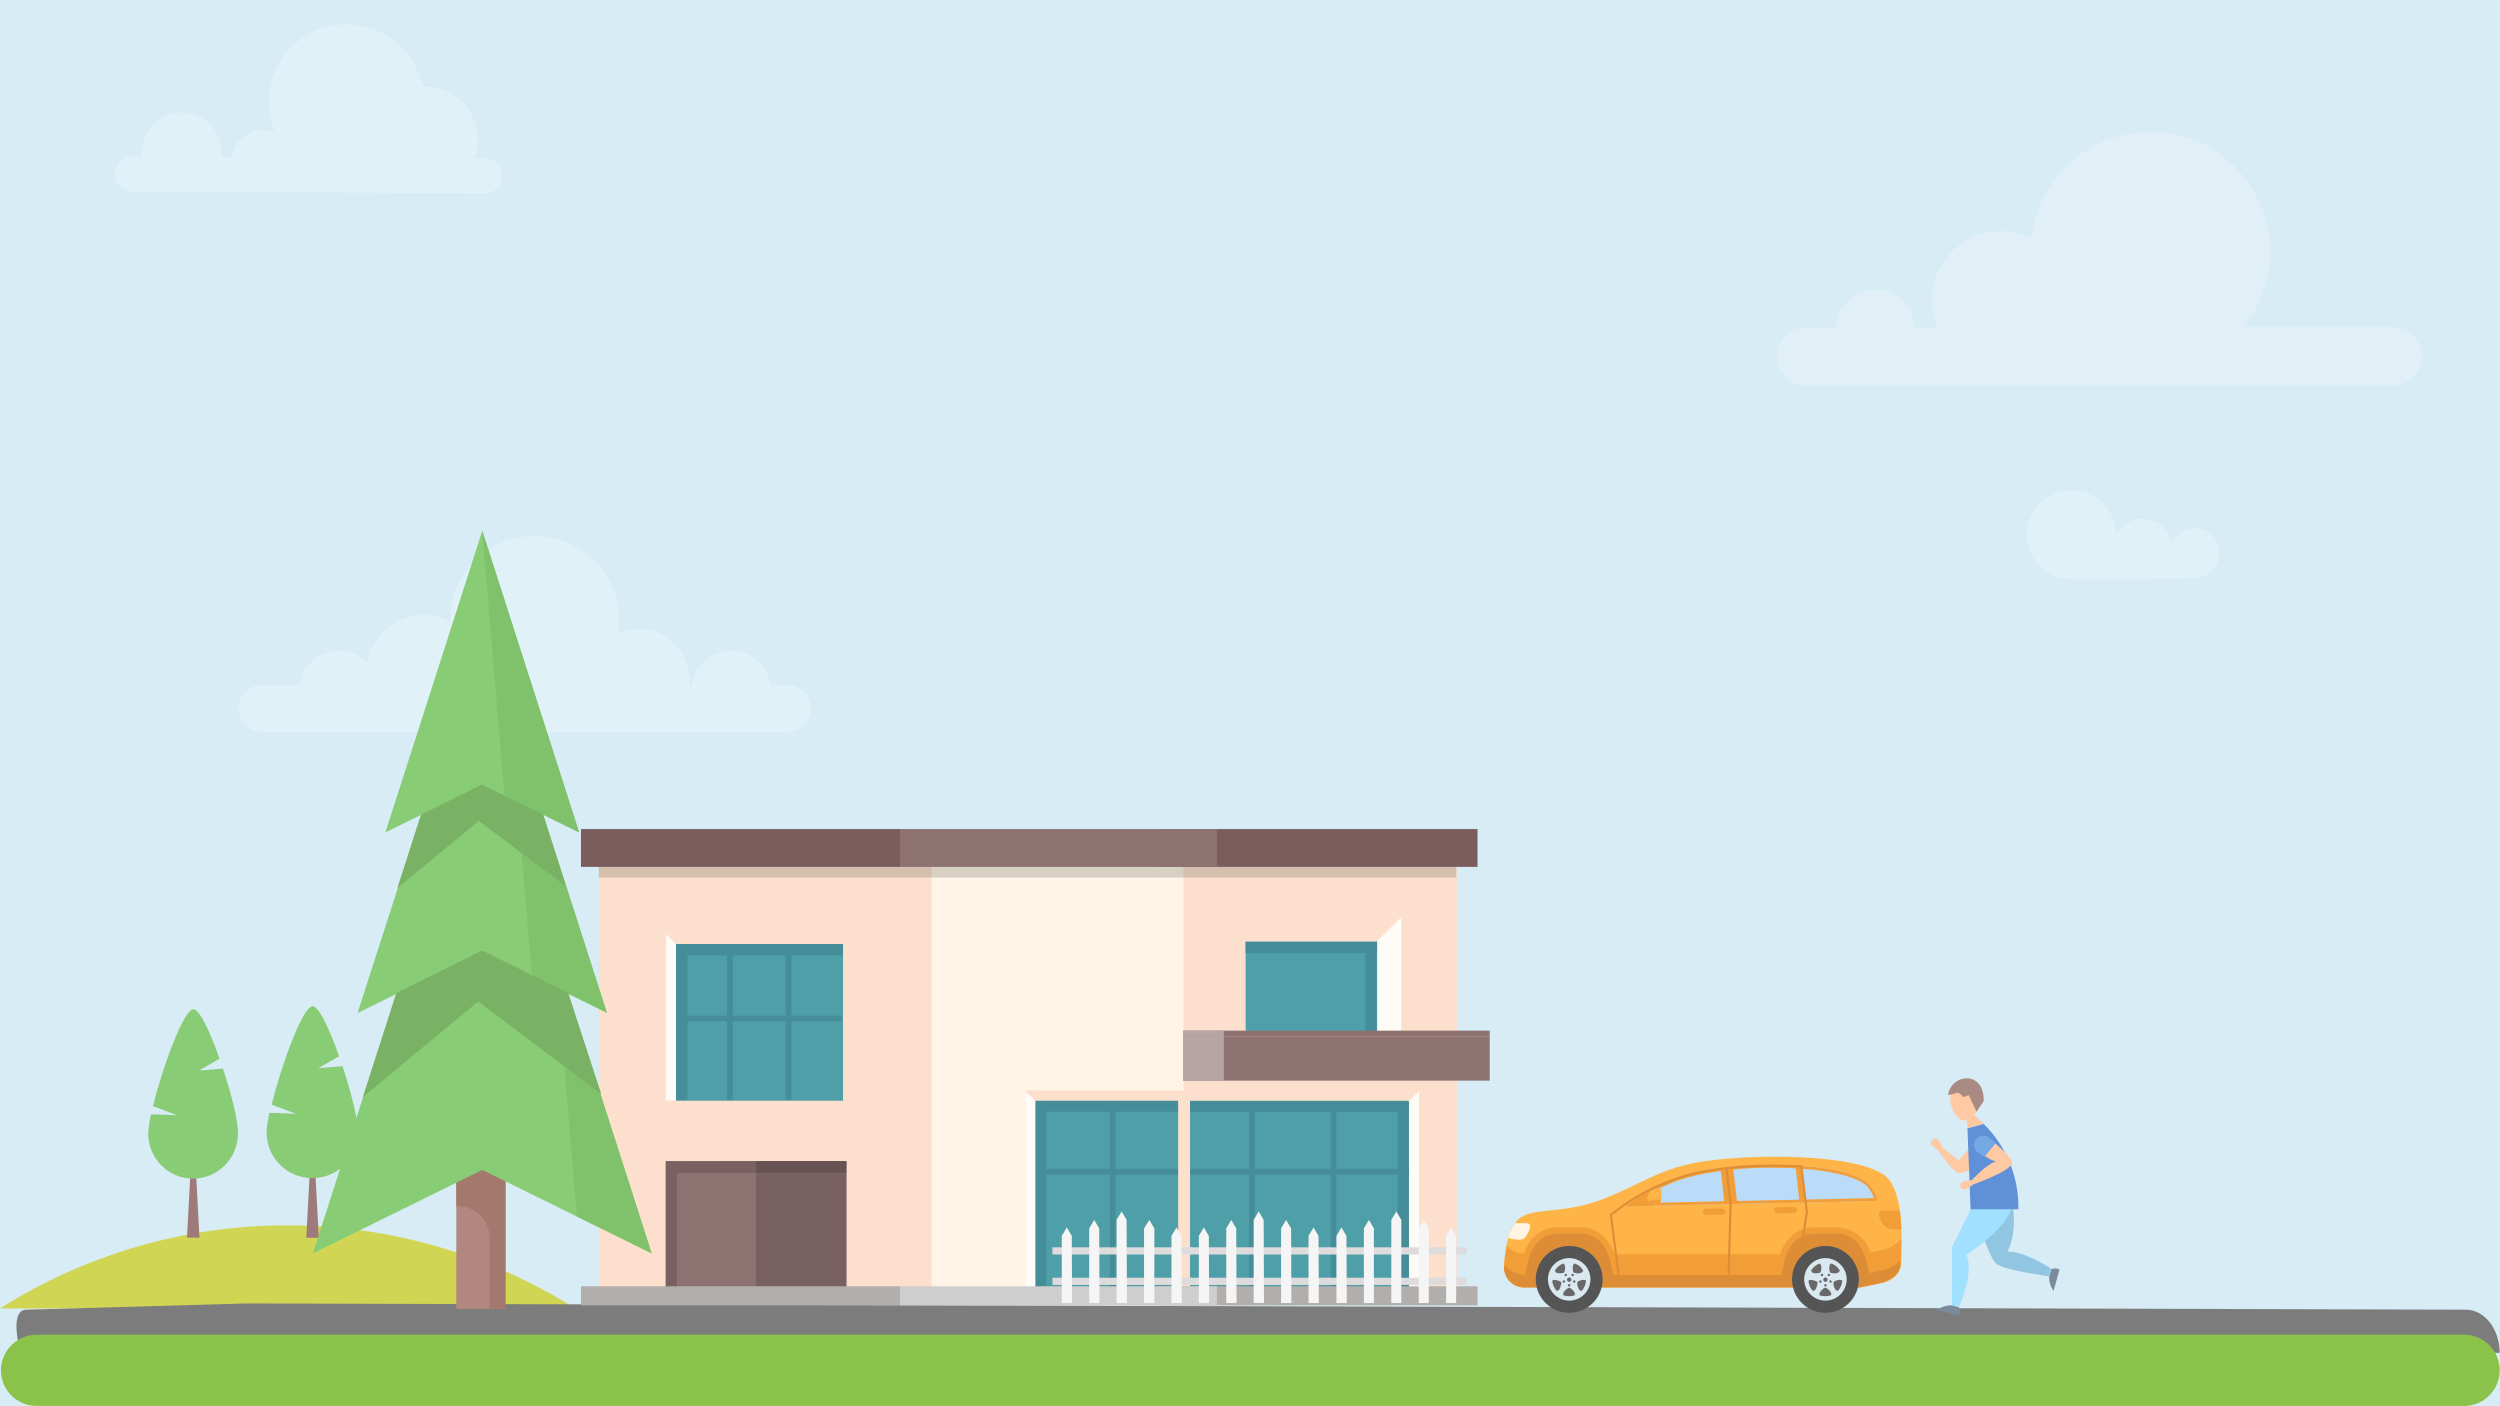 <?xml version="1.0" encoding="utf-8"?>
<!-- Generator: Adobe Illustrator 23.0.1, SVG Export Plug-In . SVG Version: 6.00 Build 0)  -->
<svg version="1.1" id="Слой_1" xmlns="http://www.w3.org/2000/svg" xmlns:xlink="http://www.w3.org/1999/xlink" x="0px" y="0px"
	 viewBox="0 0 800 450" style="enable-background:new 0 0 800 450;" xml:space="preserve">
<style type="text/css">
	.st0{fill:#D7ECF4;}
	.st1{fill:#D0D654;}
	.st2{fill:#9E7A7A;}
	.st3{fill:#88CC75;}
	.st4{fill:#7C7C7C;}
	.st5{fill:#FFF4E6;}
	.st6{fill:#FCDFCD;}
	.st7{fill:#8E7272;}
	.st8{opacity:0.15;enable-background:new    ;}
	.st9{fill:#4E9FA8;}
	.st10{fill:#FFFCF8;}
	.st11{fill:#448D99;}
	.st12{fill:#B7A5A5;}
	.st13{fill:#7C5D5D;}
	.st14{fill:#B2AEAB;}
	.st15{fill:#CECECE;}
	.st16{fill:#DDDBDB;}
	.st17{fill:#F5F5F5;}
	.st18{fill-rule:evenodd;clip-rule:evenodd;fill:#FFB448;}
	.st19{fill-rule:evenodd;clip-rule:evenodd;fill:#BBDCF9;}
	.st20{fill-rule:evenodd;clip-rule:evenodd;fill:#F29E38;}
	.st21{fill-rule:evenodd;clip-rule:evenodd;fill:#DD8D36;}
	.st22{fill:#565555;}
	.st23{fill:#DAE9EF;}
	.st24{fill-rule:evenodd;clip-rule:evenodd;fill:#686868;}
	.st25{fill-rule:evenodd;clip-rule:evenodd;fill:#565555;}
	.st26{fill-rule:evenodd;clip-rule:evenodd;fill:#DAE9EF;}
	.st27{fill-rule:evenodd;clip-rule:evenodd;fill:#FFF5E1;}
	.st28{fill:#7B8B9B;}
	.st29{fill:#91C6E2;}
	.st30{fill:#A1E0FF;}
	.st31{fill:#FFC9A4;}
	.st32{fill:#6091D8;}
	.st33{fill:#AA8B83;}
	.st34{fill:#76A8E5;}
	.st35{fill:#8BC34A;}
	.st36{opacity:0.432;fill:#EFF6F8;enable-background:new    ;}
	.st37{opacity:0.278;fill:#F8FFFF;enable-background:new    ;}
	.st38{fill:#B2877F;}
	.st39{fill:#A3786D;}
	.st40{fill:#80C16B;}
	.st41{fill:#79B264;}
</style>
<rect class="st0" width="800" height="450"/>
<path id="Path_5620" class="st1" d="M184,418.7c-27.5-17.4-59.4-26.6-92-26.6l0,0c-32.6,0-64.5,9.2-92,26.6H184z"/>
<g id="Group_2782" transform="translate(614.612 364.393)">
	<path id="Path_3161" class="st2" d="M-512.6,31.7c-2.2-41.6-2-37.7-2-39l0,0.5l0-0.5c0,1.4,0.2-2.6-2,39H-512.6z"/>
	<path id="Path_3162" class="st3" d="M-505-23.2l-7.7,0.6l6.6-3.8c-0.9-2.6-5.7-16-8.5-16c-3.2,0.1-10,19-13.1,31.5l7.8,2.9
		l-8.5-0.3c-0.5,2.1-0.8,4.2-0.9,6.3c0,8,6.5,14.6,14.6,14.6h0C-506.5,12.6-500,6-500-2C-500-5.8-502.2-14.7-505-23.2z"/>
</g>
<g id="Group_2783" transform="translate(597.436 364.863)">
	<path id="Path_3163" class="st2" d="M-533.6,31.2c-2.2-41-2-37.1-2-38.5l0,0.5l0-0.5c0,1.3,0.2-2.6-2,38.5H-533.6z"/>
	<path id="Path_3164" class="st3" d="M-526.1-22.9l-7.6,0.6l6.5-3.8c-0.9-2.6-5.6-15.8-8.4-15.8c-3.1,0.1-9.9,18.8-12.9,31l7.7,2.9
		l-8.3-0.3c-0.5,2-0.8,4.1-0.9,6.2c0,7.9,6.4,14.4,14.3,14.4h0c7.9,0,14.4-6.4,14.4-14.4l0,0C-521.1-5.7-523.3-14.5-526.1-22.9z"/>
</g>
<path id="Path_5619" class="st4" d="M799.9,432.9L6.8,433.6c0,0-4.4-14.5,1.7-14.5l70.3-2l710.3,2
	C795,419.1,799.9,425.3,799.9,432.9z"/>
<g id="Group_2784" transform="translate(660.109 338.708)">
	<rect id="Rectangle_1445" x="-362.4" y="-61.3" class="st5" width="81.4" height="135.5"/>
	<rect id="Rectangle_1446" x="-468.5" y="-61.3" class="st6" width="106.5" height="135.5"/>
	<rect id="Rectangle_1447" x="-281.4" y="-8.2" class="st6" width="87.5" height="82.4"/>
	<rect id="Rectangle_1448" x="-281.4" y="-61.3" class="st6" width="87.5" height="53.1"/>
	<g id="Group_1423" transform="translate(12.299 48.117)">
		<rect id="Rectangle_1449" x="-459.4" y="-15.3" class="st7" width="57.9" height="41.3"/>
		<rect id="Rectangle_1450" x="-430.5" y="-15.3" class="st8" width="28.9" height="41.3"/>
		<path id="Path_3206" class="st8" d="M-401.4-15.3l-58,0.1v41.4h3.6v-37.7h54.3L-401.4-15.3z"/>
	</g>
	<g id="Group_1425" transform="translate(64.412 37.949)">
		<rect id="Rectangle_1451" x="-396.5" y="-24.7" class="st9" width="123.1" height="60.9"/>
		<g id="Group_1424" transform="translate(0.021)">
			<path id="Path_3207" class="st6" d="M-270.4-27.6l-3.3,3.3h-122.8v-3.3v-0.1L-270.4-27.6z"/>
			<path id="Path_3208" class="st10" d="M-273.7-24.3v60.6l3.3,0v-63.8L-273.7-24.3z"/>
		</g>
		<rect id="Rectangle_1452" x="-298.7" y="-24.1" class="st11" width="1.8" height="60.3"/>
		<rect id="Rectangle_1453" x="-324.8" y="-24.1" class="st11" width="1.8" height="60.3"/>
		<rect id="Rectangle_1454" x="-277.3" y="-24.1" class="st11" width="3.6" height="60.3"/>
		<rect id="Rectangle_1455" x="-396.1" y="-2.6" class="st11" width="122.3" height="1.8"/>
		<rect id="Rectangle_1456" x="-396.5" y="-24.4" class="st11" width="122.6" height="3.6"/>
		<rect id="Rectangle_1457" x="-394.9" y="-21.3" class="st9" width="49.6" height="57.5"/>
		<rect id="Rectangle_1458" x="-396.1" y="-2.6" class="st11" width="50.7" height="1.8"/>
		<rect id="Rectangle_1459" x="-396.5" y="-27.5" class="st6" width="51" height="3.1"/>
		<rect id="Rectangle_1460" x="-393.2" y="-24.4" class="st11" width="47.8" height="3.5"/>
		<rect id="Rectangle_1461" x="-369.4" y="-24.1" class="st11" width="1.8" height="60.3"/>
		<rect id="Rectangle_1462" x="-393.3" y="-24.1" class="st11" width="3.6" height="60.3"/>
		<path id="Path_3209" class="st10" d="M-393.2-24.3v60.6l-3.3,0v-63.8L-393.2-24.3z"/>
	</g>
	<rect id="Rectangle_1463" x="-261.5" y="-37.6" class="st9" width="42.3" height="29.4"/>
	<g id="Group_1426" transform="translate(96.387 12.797)">
		<path id="Path_3210" class="st6" d="M-308.2-58l-7.8,7.8h-41.9v-3.3V-58L-308.2-58z"/>
		<path id="Path_3211" class="st10" d="M-315.8-50.4V-21l7.7,0V-58L-315.8-50.4z"/>
	</g>
	<rect id="Rectangle_1464" x="-223.2" y="-37" class="st11" width="3.6" height="28.8"/>
	<rect id="Rectangle_1465" x="-261.5" y="-37.3" class="st11" width="41.9" height="3.6"/>
	<rect id="Rectangle_1466" x="-281.3" y="10.6" class="st6" width="2" height="63.6"/>
	<rect id="Rectangle_1467" x="-283.1" y="10.6" class="st6" width="2" height="63.6"/>
	<rect id="Rectangle_1468" x="-281.4" y="-8.9" class="st7" width="98" height="1.8"/>
	<rect id="Rectangle_1469" x="-468.5" y="-61.5" class="st8" width="274.4" height="3.6"/>
	<rect id="Rectangle_1470" x="-281.4" y="-7.1" class="st7" width="98" height="14.2"/>
	<rect id="Rectangle_1471" x="-281.5" y="-8.9" class="st12" width="13" height="1.8"/>
	<rect id="Rectangle_1472" x="-281.5" y="-7.1" class="st12" width="13" height="14.3"/>
	<g id="Group_1428" transform="translate(12.36 15.214)">
		<rect id="Rectangle_1473" x="-456.4" y="-52.1" class="st9" width="53.7" height="50.4"/>
		<g id="Group_1427">
			<path id="Path_3212" class="st6" d="M-459.3-55.1l3.3,3.3h53.4V-55v-0.1L-459.3-55.1z"/>
			<path id="Path_3213" class="st10" d="M-456.1-51.8v50l-3.3,0V-55L-456.1-51.8z"/>
		</g>
		<rect id="Rectangle_1474" x="-421" y="-51.7" class="st11" width="1.8" height="49.8"/>
		<rect id="Rectangle_1475" x="-439.8" y="-51.7" class="st11" width="1.8" height="49.8"/>
		<rect id="Rectangle_1476" x="-456.1" y="-51.7" class="st11" width="3.6" height="49.8"/>
		<rect id="Rectangle_1477" x="-455.9" y="-28.9" class="st11" width="52.9" height="1.8"/>
		<rect id="Rectangle_1478" x="-455.9" y="-51.8" class="st11" width="53.2" height="3.6"/>
	</g>
	<rect id="Rectangle_1479" x="-474.2" y="-73.4" class="st13" width="102.5" height="12.1"/>
	<rect id="Rectangle_1480" x="-289.8" y="-73.4" class="st13" width="102.5" height="12.1"/>
	<rect id="Rectangle_1481" x="-372.1" y="-73.4" class="st7" width="101.4" height="12.1"/>
	<rect id="Rectangle_1482" x="-474.2" y="72.9" class="st14" width="102.5" height="6.1"/>
	<rect id="Rectangle_1483" x="-289.8" y="72.9" class="st14" width="102.5" height="6.1"/>
	<rect id="Rectangle_1484" x="-372.1" y="72.9" class="st15" width="101.4" height="6.1"/>
</g>
<g id="Group_2786" transform="translate(728.483 394.161)">
	<g id="Group_1482" transform="translate(19.857)">
		<g id="Group_1474" transform="translate(0 5.178)">
			<g id="Group_1473">
				<rect id="Rectangle_1578" x="-367.8" y="-0.2" class="st16" width="44.7" height="2.3"/>
			</g>
		</g>
		<g id="Group_1476" transform="translate(0 9.614)">
			<g id="Group_1475">
				<rect id="Rectangle_1579" x="-367.8" y="5.1" class="st16" width="44.7" height="2.3"/>
			</g>
		</g>
		<g id="Group_1477" transform="translate(1.383 2.324)">
			<path id="Path_3294" class="st17" d="M-362.8,20.5h-3.3V-1l1.6-2.7l1.6,2.7L-362.8,20.5z"/>
		</g>
		<g id="Group_1478" transform="translate(5.359 1.217)">
			<path id="Path_3295" class="st17" d="M-358,21.6h-3.3V-2.3l1.6-2.7l1.6,2.7L-358,21.6z"/>
		</g>
		<g id="Group_1479" transform="translate(9.335)">
			<path id="Path_3296" class="st17" d="M-353.2,22.8h-3.3V-3.8l1.6-2.7l1.6,2.7L-353.2,22.8z"/>
		</g>
		<g id="Group_1480" transform="translate(13.311 1.217)">
			<path id="Path_3297" class="st17" d="M-348.4,21.6h-3.3V-2.3l1.6-2.7l1.6,2.7L-348.4,21.6z"/>
		</g>
		<g id="Group_1481" transform="translate(17.288 2.324)">
			<path id="Path_3298" class="st17" d="M-343.6,20.5h-3.3V-1l1.6-2.7l1.6,2.7L-343.6,20.5z"/>
		</g>
	</g>
	<g id="Group_1492" transform="translate(39.802)">
		<g id="Group_1484" transform="translate(0 5.178)">
			<g id="Group_1483">
				<rect id="Rectangle_1580" x="-343.7" y="-0.2" class="st16" width="44.7" height="2.3"/>
			</g>
		</g>
		<g id="Group_1486" transform="translate(0 9.614)">
			<g id="Group_1485">
				<rect id="Rectangle_1581" x="-343.7" y="5.1" class="st16" width="44.7" height="2.3"/>
			</g>
		</g>
		<g id="Group_1487" transform="translate(1.383 2.324)">
			<path id="Path_3299" class="st17" d="M-338.7,20.5h-3.3V-1l1.6-2.7l1.6,2.7L-338.7,20.5z"/>
		</g>
		<g id="Group_1488" transform="translate(5.359 1.217)">
			<path id="Path_3300" class="st17" d="M-333.9,21.6h-3.3V-2.3l1.6-2.7l1.6,2.7V21.6z"/>
		</g>
		<g id="Group_1489" transform="translate(9.335)">
			<path id="Path_3301" class="st17" d="M-329.1,22.8h-3.3V-3.8l1.6-2.7l1.6,2.7V22.8z"/>
		</g>
		<g id="Group_1490" transform="translate(13.311 1.217)">
			<path id="Path_3302" class="st17" d="M-324.3,21.6h-3.3V-2.3L-326-5l1.6,2.7V21.6z"/>
		</g>
		<g id="Group_1491" transform="translate(17.287 2.324)">
			<path id="Path_3303" class="st17" d="M-319.5,20.5h-3.3V-1l1.6-2.7l1.6,2.7V20.5z"/>
		</g>
	</g>
	<g id="Group_1502">
		<g id="Group_1494" transform="translate(0 5.178)">
			<g id="Group_1493">
				<rect id="Rectangle_1582" x="-391.7" y="-0.2" class="st16" width="44.7" height="2.3"/>
			</g>
		</g>
		<g id="Group_1496" transform="translate(0 9.614)">
			<g id="Group_1495">
				<rect id="Rectangle_1583" x="-391.7" y="5.1" class="st16" width="44.7" height="2.3"/>
			</g>
		</g>
		<g id="Group_1497" transform="translate(1.383 2.324)">
			<path id="Path_3304" class="st17" d="M-386.8,20.5h-3.3V-1l1.6-2.7l1.6,2.7L-386.8,20.5z"/>
		</g>
		<g id="Group_1498" transform="translate(5.359 1.217)">
			<path id="Path_3305" class="st17" d="M-382,21.6h-3.3V-2.3l1.6-2.7l1.6,2.7L-382,21.6z"/>
		</g>
		<g id="Group_1499" transform="translate(9.335)">
			<path id="Path_3306" class="st17" d="M-377.2,22.8h-3.3V-3.8l1.6-2.7l1.6,2.7L-377.2,22.8z"/>
		</g>
		<g id="Group_1500" transform="translate(13.311 1.217)">
			<path id="Path_3307" class="st17" d="M-372.4,21.6h-3.3V-2.3L-374-5l1.6,2.7L-372.4,21.6z"/>
		</g>
		<g id="Group_1501" transform="translate(17.287 2.324)">
			<path id="Path_3308" class="st17" d="M-367.6,20.5h-3.3V-1l1.6-2.7l1.6,2.7L-367.6,20.5z"/>
		</g>
	</g>
</g>
<g id="Group_2787" transform="translate(793.942 386.192)">
	<path id="Path_3309" class="st18" d="M-312.7,19.2c-0.1,3.6,2.8,6.6,6.4,6.6c0.1,0,0.2,0,0.3,0h107.2l6.6-1.3
		c3.6-0.7,6.6-3,6.6-6.6c0-6.7,1.2-18.6-3.4-26c-5.3-8.6-40-9.2-58.8-6.6C-262-12.8-268.4-7.5-279.7-3
		C-301.9,6-310.9-6.1-312.7,19.2z"/>
	<path id="Path_3310" class="st19" d="M-196.4-7.7c-6.2-4.9-22.1-5.7-28.6-5.7c-8.8-0.2-17.6,0.6-26.3,2.4
		c-8.2,1.9-15.8,5.6-22.3,10.8l80.5-1.7C-193.6-4.1-194.8-6.2-196.4-7.7z"/>
	<path id="Path_3311" class="st20" d="M-196.4-7.7c-6.2-4.9-22.1-5.7-28.6-5.7c-8.8-0.2-17.6,0.6-26.3,2.4
		c-8.2,1.9-15.8,5.6-22.3,10.8l80.5-1.7C-193.6-4.1-194.8-6.2-196.4-7.7L-196.4-7.7z M-270.8-1.2c5.9-4.2,12.6-7.3,19.7-8.9
		c8.6-1.8,17.3-2.6,26.1-2.4c7.2,0,22.3,1,28.1,5.5c1.2,1.1,2.1,2.6,2.6,4.2L-270.8-1.2z"/>
	<path id="Path_3312" class="st20" d="M-295.7,6.6h7.8c5.5,0,9,3.9,10.7,8.6h52.8c1.7-4.7,5.2-8.6,10.7-8.6h7.8
		c4.9,0.2,9.1,3.4,10.5,8l3.8-0.8c2.3-0.5,4.4-1.7,6.1-3.4c0,2.7-0.1,5.3-0.1,7.3c0,3.7-3.1,5.9-6.6,6.6l-6.6,1.3h-107.2
		c-3.6,0.1-6.6-2.8-6.6-6.4c0-0.1,0-0.2,0-0.3c0.1-2.1,0.4-4.3,0.8-6.4c1.4,1.4,3.2,2.2,5.2,2.4h0.3
		C-304.8,10.5-301.2,6.6-295.7,6.6z"/>
	<path id="Path_3313" class="st21" d="M-213.7,8.6h7.8c5.2,0,8.3,4.3,9.4,9.4c0.2,0.9,0.5,2,0.7,3.2l3.4-0.7
		c2.5-0.4,4.8-1.6,6.6-3.3c0,0.2,0,0.4,0,0.6c0,3.7-3.1,5.9-6.6,6.6L-195,25l0,0l-3.7,0.8h0l-0.1,0h-107.2c-3.6,0.1-6.6-2.8-6.6-6.4
		c0-0.1,0-0.2,0-0.3c0-0.2,0-0.3,0-0.4c1.8,1.8,4.1,2.9,6.6,3.1h0.1l0.8-3.8c1.1-5.1,4.2-9.4,9.4-9.4h7.8c5.2,0,8.3,4.3,9.4,9.4
		l0.8,3.8h53.8l0.8-3.8C-222,12.9-218.9,8.6-213.7,8.6z"/>
	<ellipse id="Ellipse_147" class="st22" cx="-291.8" cy="23.2" rx="10.7" ry="10.7"/>
	<ellipse id="Ellipse_148" class="st23" cx="-291.8" cy="23.2" rx="6.8" ry="6.8"/>
	<path id="Path_3314" class="st24" d="M-291.8,22.6c0.4,0,0.7,0.3,0.7,0.7c0,0.4-0.3,0.7-0.7,0.7c-0.4,0-0.7-0.3-0.7-0.7l0,0
		C-292.5,22.9-292.2,22.6-291.8,22.6z M-290.1,18.1c1.2,0.4,2.2,1.2,2.8,2.3c-0.1,0.3-0.3,0.5-0.6,0.7c-0.6,0.2-1.2,0.3-1.8,0.1
		c-0.7-0.1-0.8-0.1-0.9-0.9c-0.1-0.6-0.1-1.2,0.1-1.8C-290.3,18.4-290.2,18.3-290.1,18.1L-290.1,18.1z M-286.4,23.6
		c-0.1,1.2-0.6,2.4-1.4,3.3c-0.3,0-0.6-0.2-0.8-0.4c-0.3-0.5-0.6-1.1-0.6-1.7c-0.1-0.8,0-0.9,0.6-1.1c0.6-0.3,1.2-0.4,1.8-0.3
		C-286.7,23.4-286.6,23.5-286.4,23.6L-286.4,23.6z M-290,28.3c-1.2,0.4-2.5,0.4-3.7,0c0-0.2,0-0.4,0-0.7c0.3-0.6,0.7-1,1.2-1.4
		c0.6-0.4,0.7-0.5,1.3,0c0.5,0.3,0.9,0.8,1.2,1.4C-290,27.9-290,28.1-290,28.3L-290,28.3z M-295.8,26.9c-0.8-0.9-1.4-2.1-1.4-3.3
		c0.1-0.1,0.3-0.2,0.4-0.2c0.6-0.1,1.2,0.1,1.8,0.3c0.7,0.3,0.8,0.4,0.6,1.1c-0.1,0.6-0.3,1.2-0.6,1.7
		C-295.2,26.7-295.5,26.9-295.8,26.9L-295.8,26.9z M-296.4,20.4c0.7-1.1,1.6-1.9,2.8-2.3c0.1,0.1,0.3,0.3,0.3,0.4
		c0.2,0.6,0.3,1.2,0.1,1.8c-0.1,0.8-0.2,0.8-0.9,0.9c-0.6,0.1-1.2,0.1-1.8-0.1C-296.1,20.9-296.3,20.7-296.4,20.4L-296.4,20.4z
		 M-291.8,24.7c0.2,0,0.4,0.2,0.4,0.4s-0.2,0.4-0.4,0.4s-0.4-0.2-0.4-0.4v0C-292.2,24.9-292.1,24.7-291.8,24.7z M-290.2,23.5
		c0.2,0,0.4,0.2,0.4,0.4c0,0.2-0.2,0.4-0.4,0.4c-0.2,0-0.4-0.2-0.4-0.4C-290.6,23.7-290.4,23.5-290.2,23.5
		C-290.2,23.5-290.2,23.5-290.2,23.5z M-293.5,23.5c0.2,0,0.4,0.2,0.4,0.4c0,0.2-0.2,0.4-0.4,0.4c-0.2,0-0.4-0.2-0.4-0.4
		C-293.9,23.7-293.7,23.5-293.5,23.5C-293.5,23.5-293.5,23.5-293.5,23.5z M-290.7,21.4c0.2,0,0.4,0.2,0.4,0.4s-0.2,0.4-0.4,0.4
		c-0.2,0-0.4-0.2-0.4-0.4c0,0,0,0,0,0C-291.1,21.6-291,21.4-290.7,21.4C-290.7,21.4-290.7,21.4-290.7,21.4z M-292.9,21.4
		c0.2,0,0.4,0.2,0.4,0.4s-0.2,0.4-0.4,0.4s-0.4-0.2-0.4-0.4v0C-293.3,21.6-293.1,21.4-292.9,21.4C-292.9,21.4-292.9,21.4-292.9,21.4
		L-292.9,21.4z"/>
	<path id="Path_3315" class="st25" d="M-209.8,33.9c5.9,0,10.7-4.8,10.7-10.7c0-5.9-4.8-10.7-10.7-10.7c-5.9,0-10.7,4.8-10.7,10.7
		C-220.5,29.1-215.7,33.9-209.8,33.9z"/>
	<path id="Path_3316" class="st26" d="M-209.8,30c3.8,0,6.8-3.1,6.8-6.8s-3.1-6.8-6.8-6.8c-3.8,0-6.8,3.1-6.8,6.8c0,0,0,0,0,0
		C-216.6,26.9-213.6,30-209.8,30z"/>
	<path id="Path_3317" class="st24" d="M-209.8,22.6c0.4,0,0.7,0.3,0.7,0.7c0,0.4-0.3,0.7-0.7,0.7s-0.7-0.3-0.7-0.7l0,0
		C-210.5,22.9-210.2,22.6-209.8,22.6z M-208,18.1c1.2,0.4,2.2,1.2,2.8,2.3c-0.1,0.3-0.3,0.5-0.6,0.7c-0.6,0.2-1.2,0.3-1.8,0.1
		c-0.7-0.1-0.8-0.1-0.9-0.9c-0.1-0.6-0.1-1.2,0.1-1.8C-208.3,18.4-208.2,18.3-208,18.1L-208,18.1z M-204.4,23.6
		c-0.1,1.2-0.6,2.4-1.4,3.3c-0.3,0-0.6-0.2-0.8-0.4c-0.3-0.5-0.6-1.1-0.6-1.7c-0.1-0.8,0-0.9,0.6-1.1c0.6-0.3,1.2-0.4,1.8-0.3
		C-204.7,23.4-204.6,23.5-204.4,23.6L-204.4,23.6z M-208,28.3c-1.2,0.4-2.5,0.4-3.7,0c0-0.2,0-0.4,0-0.7c0.3-0.6,0.7-1,1.2-1.4
		c0.6-0.4,0.7-0.5,1.3,0c0.5,0.3,0.9,0.8,1.2,1.4C-207.9,27.9-207.9,28.1-208,28.3L-208,28.3z M-213.8,26.9
		c-0.9-0.9-1.4-2.1-1.4-3.3c0.1-0.1,0.3-0.2,0.4-0.2c0.6-0.1,1.2,0.1,1.8,0.3c0.7,0.3,0.8,0.4,0.6,1.1c-0.1,0.6-0.3,1.2-0.6,1.7
		C-213.2,26.7-213.5,26.9-213.8,26.9L-213.8,26.9z M-214.4,20.4c0.7-1.1,1.6-1.9,2.8-2.3c0.1,0.1,0.3,0.3,0.3,0.4
		c0.2,0.6,0.3,1.2,0.1,1.8c-0.1,0.8-0.2,0.8-0.9,0.9c-0.6,0.1-1.2,0.1-1.8-0.1C-214.1,20.9-214.3,20.7-214.4,20.4L-214.4,20.4z
		 M-209.8,24.7c0.2,0,0.4,0.2,0.4,0.4s-0.2,0.4-0.4,0.4c-0.2,0-0.4-0.2-0.4-0.4v0C-210.2,24.9-210,24.7-209.8,24.7z M-208.2,23.5
		c0.2,0,0.4,0.2,0.4,0.4c0,0.2-0.2,0.4-0.4,0.4c-0.2,0-0.4-0.2-0.4-0.4C-208.6,23.7-208.4,23.5-208.2,23.5
		C-208.2,23.5-208.2,23.5-208.2,23.5z M-211.4,23.5c0.2,0,0.4,0.2,0.4,0.4c0,0.2-0.2,0.4-0.4,0.4c-0.2,0-0.4-0.2-0.4-0.4
		C-211.8,23.7-211.6,23.5-211.4,23.5C-211.4,23.5-211.4,23.5-211.4,23.5z M-208.7,21.4c0.2,0,0.4,0.2,0.4,0.4s-0.2,0.4-0.4,0.4
		c-0.2,0-0.4-0.2-0.4-0.4v0C-209.1,21.6-208.9,21.4-208.7,21.4C-208.7,21.4-208.7,21.4-208.7,21.4z M-210.9,21.4
		c0.2,0,0.4,0.2,0.4,0.4c0,0.2-0.2,0.4-0.4,0.4c-0.2,0-0.4-0.2-0.4-0.4c0,0,0,0,0,0C-211.3,21.6-211.1,21.4-210.9,21.4
		C-210.9,21.4-210.9,21.4-210.9,21.4L-210.9,21.4z"/>
	<path id="Path_3318" class="st27" d="M-309.1,5.2l3.5,0c2.5,0,0.8,3.1-0.3,4.6c-0.9,1.2-3.7,0.6-5.4,0.2
		C-310.9,8.2-310.2,6.6-309.1,5.2z"/>
	<path id="Path_3319" class="st20" d="M-186,1.2h-5.5c-2.7,0-0.3,6,3.2,6h2.8C-185.6,5.1-185.8,3.1-186,1.2z"/>
	<path id="Path_3320" class="st20" d="M-239.4-12.9L-238-1l-4.1,0.1l-1.3-11.6C-242.1-12.6-240.7-12.8-239.4-12.9z"/>
	<path id="Path_3321" class="st20" d="M-217.6-13.2l1.4,11.8l-1.9,0l-1.3-11.9C-218.9-13.3-218.2-13.2-217.6-13.2z"/>
	<path id="Path_3322" class="st20" d="M-266-5.4l1.3,5l-9,0.2C-271.3-2.1-268.7-3.9-266-5.4z"/>
	<path id="Path_3323" class="st21" d="M-241.1-12.1l1.3,11.1l-0.7,24.8h-0.7l0.7-24.8l-1.3-11.1c-3.2,0.4-6.4,0.9-9.6,1.6
		c-9.8,2.4-18.9,6.9-26.7,13.2l2.7,21.1l-0.7,0l-2.7-21.4c8-6.5,17.3-11.1,27.3-13.5c8.6-1.8,17.5-2.6,26.3-2.4c1.7,0,5.4,0.1,8,0.2
		l1.8,14.9l-1.8,12.5l-0.7-0.1l1.8-12.4l-1.7-14.3c-2.3-0.1-5.7-0.2-7.4-0.2C-230.5-12.8-235.8-12.6-241.1-12.1z"/>
	<path id="Path_3324" class="st18" d="M-263.9-5.7c1.3-0.1,1.6-0.4,1.6,0.8s0.2,3.6-0.7,3.9c-0.9,0.4-3,0.3-3.4-0.4
		c-0.5-0.8-0.5-1.8-0.1-2.6C-266-5-265-5.7-263.9-5.7z"/>
	<path id="Path_3325" class="st20" d="M-266.6-1.8c0.8-0.3,1.6-0.4,2.4-0.5c0.6-0.1,1.2-0.1,1.8,0c-0.1,0.6-0.3,1.2-0.6,1.3
		c-0.9,0.4-3,0.3-3.4-0.4C-266.4-1.5-266.5-1.7-266.6-1.8z"/>
	<path id="Path_3326" class="st20" d="M-248.1,0.6l5.3-0.1c0.5,0,1,0.4,1,1l0,0c0,0.5-0.4,1-1,1l-5.3,0.1c-0.5,0-1-0.4-1-1l0,0
		C-249,1-248.6,0.6-248.1,0.6z"/>
	<path id="Path_3327" class="st20" d="M-248.6,1.1l6.4-0.1c0.2,0,0.4,0.2,0.5,0.4c0,0,0,0,0,0l0,0c0,0.2-0.2,0.4-0.4,0.5
		c0,0,0,0,0,0l-6.4,0.1c-0.2,0-0.4-0.2-0.5-0.4c0,0,0,0,0,0l0,0C-249,1.3-248.9,1.1-248.6,1.1C-248.6,1.1-248.6,1.1-248.6,1.1z"/>
	<path id="Path_3328" class="st20" d="M-225.2,0.1l5.3-0.1c0.5,0,1,0.4,1,1l0,0c0,0.5-0.4,1-1,1l-5.3,0.1c-0.5,0-1-0.4-1-1l0,0
		C-226.2,0.5-225.8,0.1-225.2,0.1z"/>
	<path id="Path_3329" class="st20" d="M-225.7,0.6l6.4-0.1c0.2,0,0.4,0.2,0.5,0.4c0,0,0,0,0,0l0,0c0,0.2-0.2,0.4-0.4,0.5
		c0,0,0,0,0,0l-6.4,0.1c-0.2,0-0.4-0.2-0.5-0.4c0,0,0,0,0,0l0,0C-226.2,0.8-226,0.6-225.7,0.6C-225.8,0.6-225.7,0.6-225.7,0.6z"/>
</g>
<g id="Group_2788" transform="translate(855.898 374.847)">
	<g id="Group_1592" transform="translate(17.15 27.56)">
		<path id="Path_3385" class="st28" d="M-217.3,6.1l0.7-2.4c0.8-0.3,1.8-0.3,2.6,0.1l-1.9,6.9C-216.9,9.3-217.4,7.7-217.3,6.1z"/>
	</g>
	<g id="Group_1593" transform="translate(0.712 32.935)">
		<path id="Path_3386" class="st28" d="M-232,9.9l2.2,0.6c0.4,0.8,0.4,1.8,0.1,2.6l-7.4-1.6C-235.6,10.5-233.8,9.9-232,9.9z"/>
	</g>
	<g id="Group_1594" transform="translate(6.123 18.439)">
		<path id="Path_3387" class="st29" d="M-230.6-7.6c0,0,4.7,16.5,7.4,18.7s16.9,4,16.9,4l0.7-2.4c0,0-9.2-6-14.1-5.4
			c3.4-6.3,1.7-14.9,1.7-14.9H-230.6z"/>
	</g>
	<g id="Group_1595" transform="translate(3.031 18.439)">
		<path id="Path_3388" class="st30" d="M-227.7-7.6l-6.6,13.5l0,18.5l2.2,0.6c0,0,5.1-11,2.4-16.7c0,0,13.8-8.9,14.6-15.9
			L-227.7-7.6z"/>
	</g>
	<g id="Group_1596" transform="translate(0.844 9.11)">
		<path id="Path_3389" class="st31" d="M-223.6-18.8c-2.4,1.7-4.5,3.8-6.3,6.2c-2.2-1.9-5.7-4.4-5.7-4.4l-1.2,0.8
			c0,0,4.5,6.9,6.8,7.6c2.3,0.7,9.5-5.3,9.5-5.3L-223.6-18.8z"/>
	</g>
	<g id="Group_1597" transform="translate(5.074 5.143)">
		<path id="Path_3390" class="st31" d="M-231.8-22.8l0.5,3.8l5.2-1.4l-3.8-3.3L-231.8-22.8z"/>
	</g>
	<g id="Group_1598" transform="translate(5.286 6.625)">
		<path id="Path_3391" class="st32" d="M-226.4-21.8c7.3,7.2,11.3,17,11.1,27.3h-15.3l-1-25.9L-226.4-21.8z"/>
	</g>
	<g id="Group_1599" transform="translate(5.854 9.437)">
		<path id="Path_3392" class="st31" d="M-217.9-12.4c0.4,2.7-12.6,7.2-12.6,7.2l-0.4-1.3c0,0,5.1-5.6,7.9-6.1
			c-1.3-0.4-2.6-1-3.6-1.8l3.3-4C-221-16.5-218.1-13.8-217.9-12.4z"/>
	</g>
	<g id="Group_1600" transform="translate(2.798 0.332)">
		<path id="Path_3393" class="st31" d="M-225.4-21.1c0.1-0.3,0.2-0.6,0.3-1c0-0.1,0.1-0.4,0.1-0.6c0-0.2,0.1-0.5,0.1-0.7
			c0-0.6,0-1.2-0.2-1.7c-0.2-1.1-0.8-2-1.5-2.8c-0.7-0.9-1.8-1.4-2.9-1.5c-0.2,0-0.5,0-0.7,0c-0.2,0-0.4,0.1-0.6,0.1
			c-0.2,0.1-0.3,0.1-0.5,0.2c-0.2,0.1-0.4,0.2-0.6,0.3c-0.2,0.1-0.4,0.2-0.5,0.4c-0.5,0.4-0.9,0.9-1.2,1.4c-0.2,0.3-0.1,0.3-0.3,0.5
			c-0.2,0.3-0.3,0.7-0.4,1.1l0,0c-0.2,0.5-0.2,1.1-0.3,1.6c-0.1,3.2,2.1,7.1,4.5,7.2c1.7,0.1,3.4-1.7,4.4-3.8l0-0.1
			C-225.5-20.7-225.5-20.9-225.4-21.1z"/>
	</g>
	<g id="Group_1601" transform="translate(4.23 14.741)">
		<path id="Path_3394" class="st31" d="M-232.7-9.6c0.4,0.6,1.3,0.8,1.9,0.4c0,0,0,0,0,0l1.8-1.1c0.4-0.3,0.5-0.8,0.3-1.2l0,0
			c-0.2-0.3-0.6-0.5-0.9-0.4l-2.1,0.4c-0.7,0.1-1.2,0.8-1.1,1.5c0,0,0,0.1,0,0.1C-232.8-9.8-232.7-9.7-232.7-9.6z"/>
	</g>
	<g id="Group_1602" transform="translate(0 8.732)">
		<path id="Path_3395" class="st31" d="M-237.7-18.7c-0.5,0.6-0.3,1.5,0.3,1.9l1.7,1.3c0.4,0.3,1,0.2,1.3-0.2l0,0
			c0.2-0.3,0.3-0.7,0.1-1l-1.1-1.8c-0.4-0.6-1.2-0.9-1.8-0.5c0,0-0.1,0-0.1,0.1C-237.5-18.9-237.6-18.8-237.7-18.7z"/>
	</g>
	<g id="Group_1603" transform="translate(2.493 0)">
		<path id="Path_3396" class="st33" d="M-235-24.4l3.2-0.8l1.9,1.4l1.5-0.6l2.5,5.3l2.3-3.4C-223.4-32.5-234.1-31.3-235-24.4z"/>
	</g>
	<g id="Group_1604" transform="translate(6.288 8.366)">
		<path id="Path_3397" class="st34" d="M-223.5-17.5l-3.7,4.5c-0.7-0.5-1.4-1-2-1.4c-1.3-0.9-1.7-2.7-0.8-4.1
			c0.9-1.3,2.7-1.7,4.1-0.8l0,0C-225.2-18.8-224.3-18.2-223.5-17.5z"/>
	</g>
</g>
<path id="Rectangle_3386" class="st35" d="M11.7,427.1h776.8c6.3,0,11.4,5.1,11.4,11.4l0,0c0,6.3-5.1,11.4-11.4,11.4H11.7
	c-6.3,0-11.4-5.1-11.4-11.4l0,0C0.3,432.3,5.4,427.1,11.7,427.1z"/>
<path id="Path_5621" class="st36" d="M765.6,104.7h-47.8c13.4-16.4,10.9-40.5-5.5-53.9s-40.5-10.9-53.9,5.5
	c-4.6,5.7-7.5,12.6-8.4,19.9c-11-5.4-24.2-0.8-29.5,10.2c-2.8,5.8-3,12.5-0.4,18.4h-7.3c-0.4-7-6.3-12.4-13.3-12
	c-6.5,0.3-11.7,5.5-12,12H578c-5.1-0.1-9.3,4-9.4,9.1c-0.1,5.1,4,9.3,9.1,9.4c0.1,0,0.2,0,0.3,0h187.6c5.1,0.1,9.3-4,9.4-9.1
	c0.1-5.1-4-9.3-9.1-9.4C765.8,104.7,765.7,104.7,765.6,104.7L765.6,104.7z"/>
<path id="Path_5622" class="st37" d="M702.3,169c-3.1,0-6,1.8-7.3,4.7c-1.1-5.2-6.2-8.6-11.4-7.5c-2.7,0.6-5.1,2.3-6.5,4.7
	c-0.1-7.9-6.6-14.1-14.5-14c-7.9,0.1-14.1,6.6-14,14.5c0.1,7.8,6.5,14,14.2,14h22.6c4.2,0,13.1-0.4,16.8-0.4c4.4,0,8-3.6,8-8
	C710.3,172.6,706.7,169,702.3,169L702.3,169z"/>
<path id="Path_5623" class="st37" d="M155.1,50.7l-3.2,0c3.3-8.9-1.3-18.7-10.2-22c-1.9-0.7-3.8-1-5.8-1c-0.2,0-0.5,0-0.7,0
	c-2.7-13.5-15.8-22.2-29.3-19.4S83.8,24,86.5,37.5c0.3,1.7,0.8,3.3,1.5,4.9c-5.1-2.2-10.9,0.2-13.1,5.2c-0.4,0.8-0.6,1.7-0.7,2.6
	l-3.4,0c0.1-0.5,0.1-1,0.1-1.4c0-7-5.6-12.8-12.7-12.8c-7,0-12.8,5.6-12.8,12.7l0,0c0,0.5,0,1,0.1,1.4l-3.2,0
	c-3.1,0-5.6,2.5-5.6,5.6c0,3.1,2.5,5.6,5.6,5.6l14.4,0.1c1,0.1,1.9,0.1,2.9,0l23.3,0.1c0.4,0.1,0.8,0.1,1.2,0.1c0.4,0,0.8,0,1.2-0.1
	l48.8,0.3c0.6,0.1,1.1,0.1,1.7,0.1s1.1,0,1.7-0.1l17.6,0.1c3.1,0,5.6-2.5,5.6-5.6C160.7,53.2,158.2,50.7,155.1,50.7L155.1,50.7z"/>
<path id="Path_5624" class="st37" d="M252,219.2h-5.5c-0.9-7-7.3-11.9-14.2-10.9c-5.7,0.7-10.2,5.2-10.9,10.9h-0.9
	c0.1-0.6,0.1-1.2,0.1-1.8c0-8.9-7.2-16.2-16.2-16.2c-2.2,0-4.4,0.5-6.5,1.4c2.2-14.8-8-28.6-22.8-30.8c-14.8-2.2-28.6,8-30.8,22.8
	c-0.2,1.3-0.3,2.6-0.3,4c0,0.1,0,0.2,0,0.2c-9-4.7-20.1-1.1-24.8,7.9c-0.8,1.6-1.4,3.4-1.8,5.2c-5-5-13-4.9-18,0
	c-2,2-3.2,4.6-3.6,7.3H83.8c-4.1,0-7.5,3.4-7.5,7.5c0,4.1,3.4,7.5,7.5,7.5l0,0H252c4.1,0,7.5-3.4,7.5-7.5
	C259.5,222.6,256.2,219.2,252,219.2L252,219.2z M153.6,219.2L153.6,219.2L153.6,219.2L153.6,219.2z"/>
<g id="Group_2785" transform="translate(621.225 295.471)">
	<rect id="Rectangle_1539" x="-475.2" y="77.6" class="st38" width="15.4" height="45.8"/>
	<path id="Path_3257" class="st39" d="M-475.2,77.6v12.9c5.6-0.3,10.3,4,10.6,9.5c0,0.1,0,0.3,0,0.4v22.9h5.2V77.6H-475.2z"/>
	<path id="Path_3258" class="st3" d="M-466.9-125.6l-31,96.5l31-15.3l31,15.3L-466.9-125.6z"/>
	<path id="Path_3259" class="st3" d="M-466.9-95.3l-39.9,124l39.9-19.7l39.9,19.7L-466.9-95.3z"/>
	<path id="Path_3260" class="st3" d="M-466.9-63l-54.2,168.6l54.2-26.7l54.2,26.7L-466.9-63z"/>
	<path id="Path_3261" class="st40" d="M-466.9-125.6l31,96.5l-23.9-11.8L-466.9-125.6z"/>
	<path id="Path_3262" class="st40" d="M-458.1-68.1l31,96.5L-451,16.6L-458.1-68.1z"/>
	<path id="Path_3263" class="st40" d="M-443.7,9.1l31,96.5l-23.9-11.8L-443.7,9.1z"/>
	<path id="Path_3264" class="st41" d="M-447.5-34.8l-19.5-9.6l-19.5,9.6l-7.6,23.6l26.1-21.6l27.9,21L-447.5-34.8z"/>
	<path id="Path_3265" class="st41" d="M-439.4,22.3l-27.5-13.6l-27.5,13.6l-10.7,33.3l36.9-30.6l39.4,29.7L-439.4,22.3z"/>
</g>
</svg>
